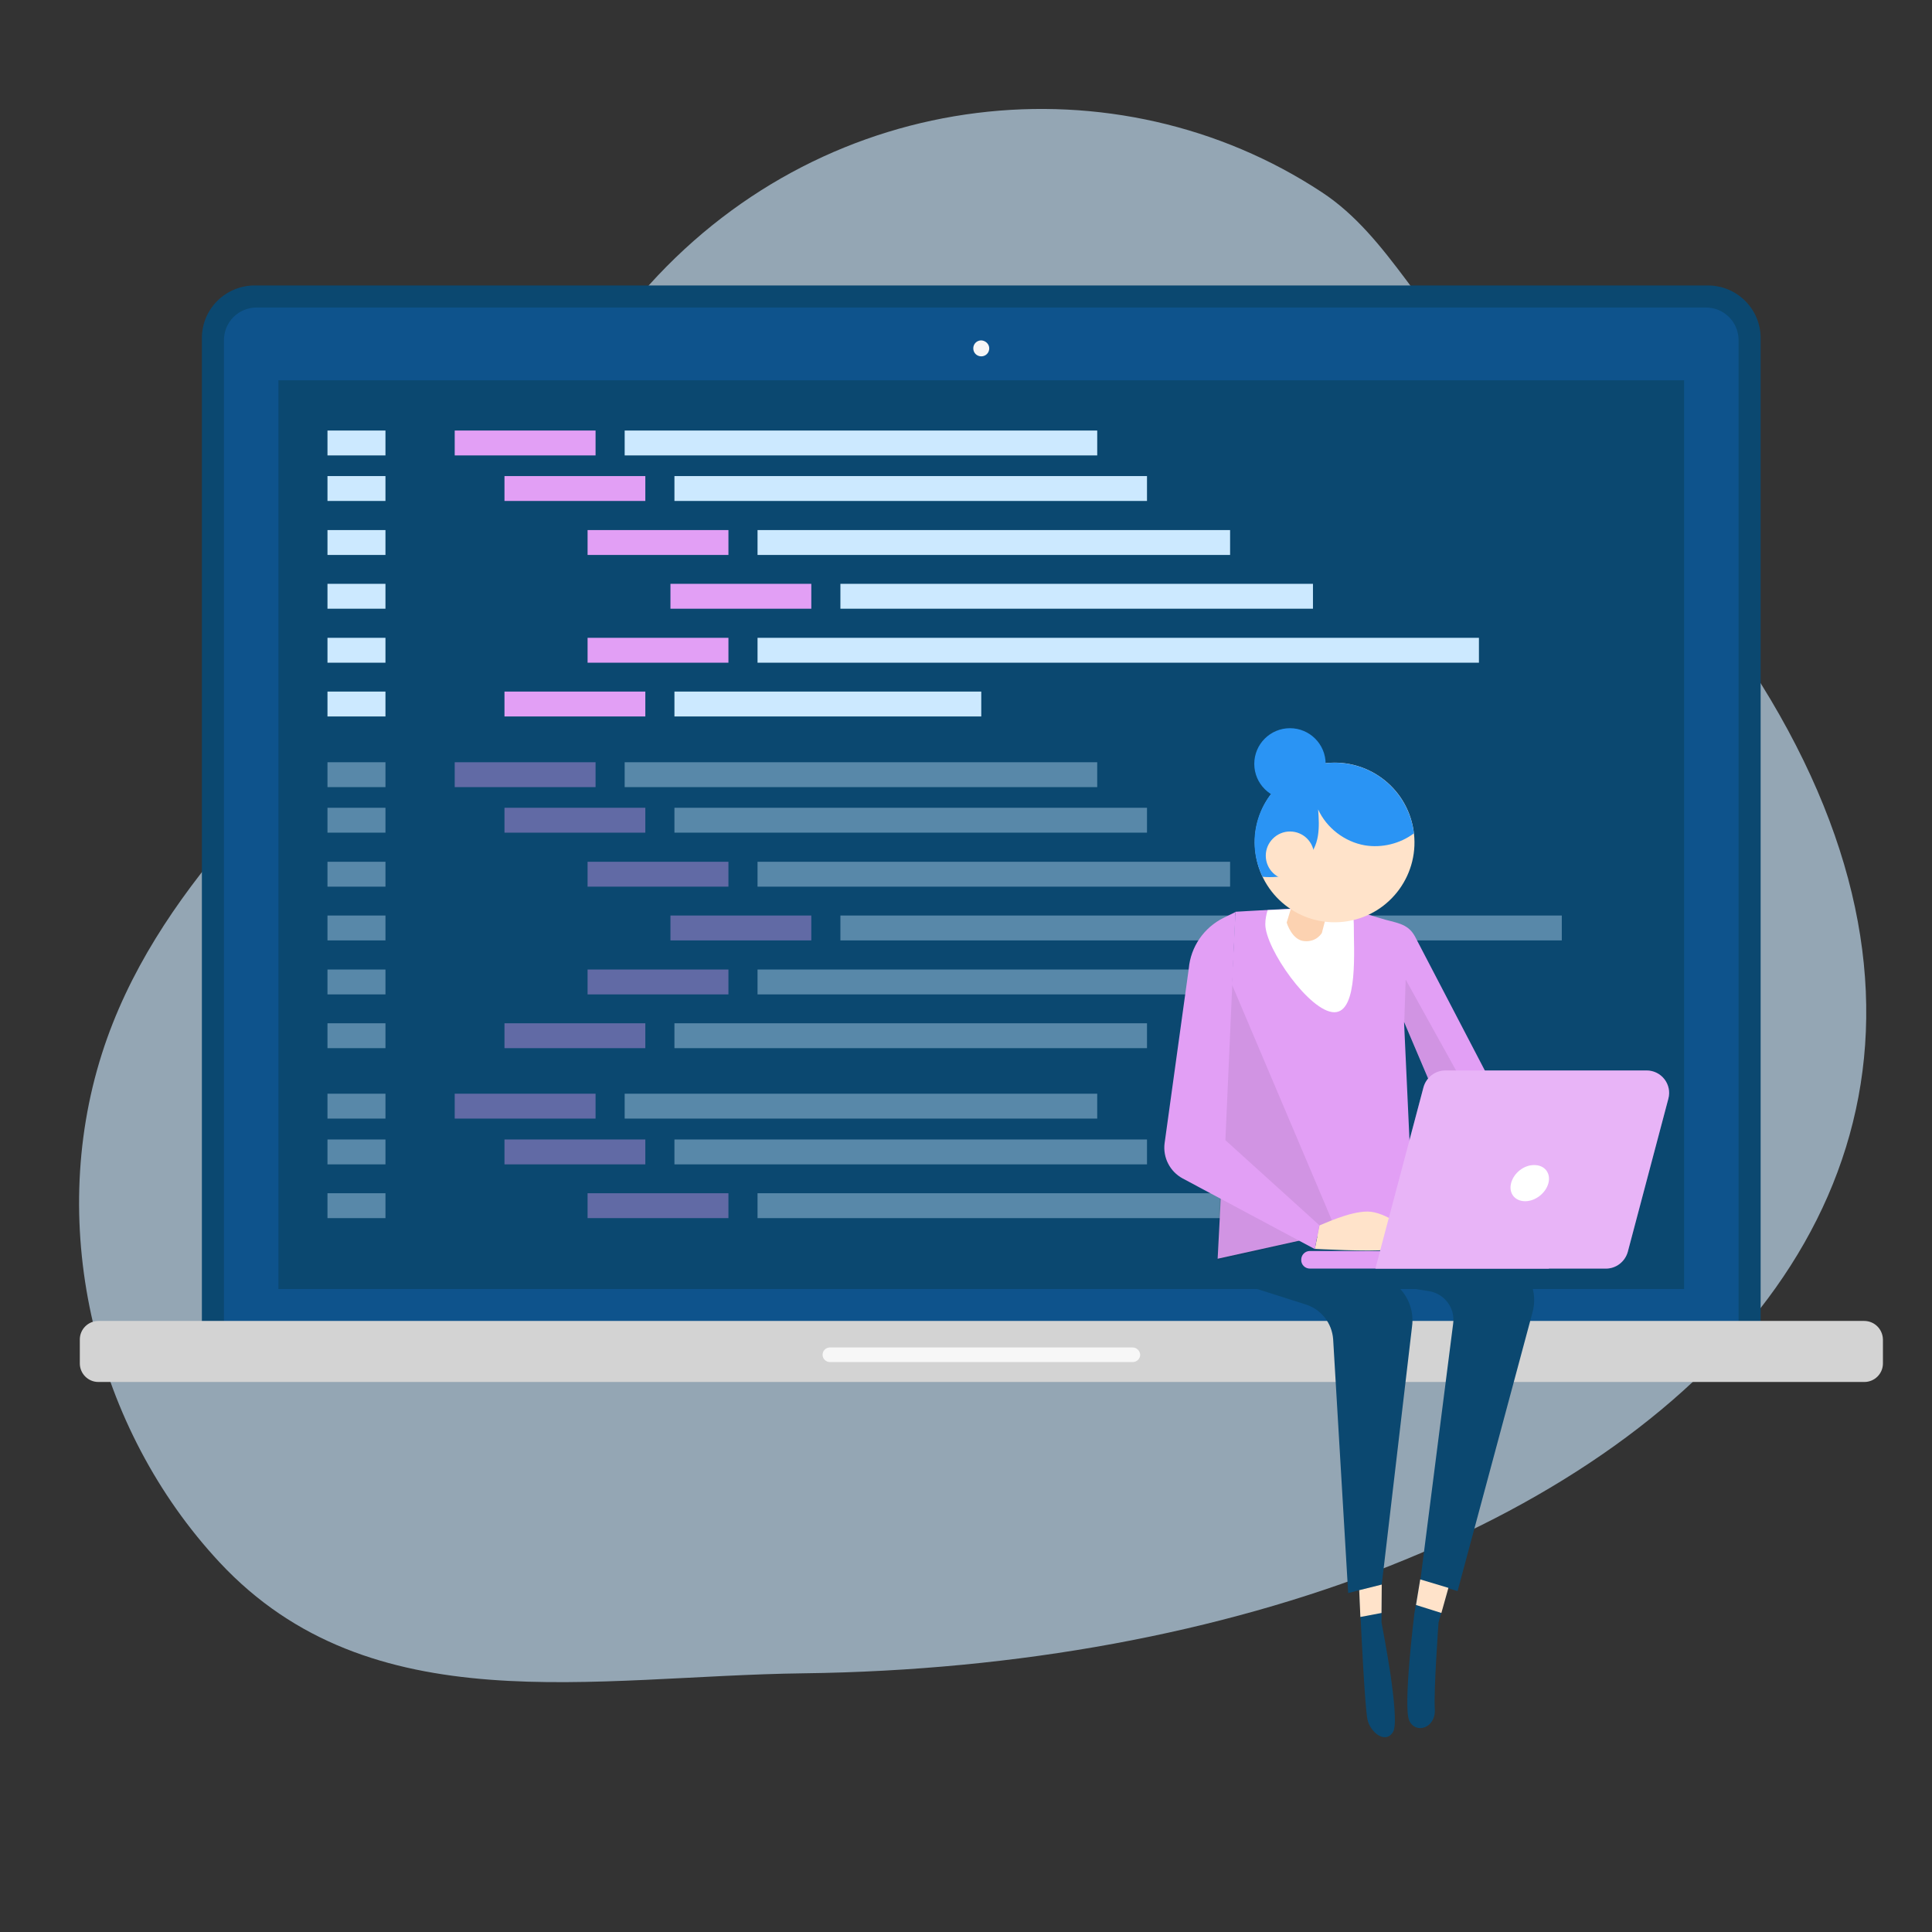 <svg xmlns="http://www.w3.org/2000/svg" xmlns:xlink="http://www.w3.org/1999/xlink" version="1.1" id="Layer_1" x="0px" y="0px" viewBox="0 0 823 823" style="enable-background:new 0 0 823 823;" xml:space="preserve">
<rect x="0" y="0" width="823" height="823" fill="#333333" stroke="none"/>
<style xmlns="http://www.w3.org/2000/svg" type="text/css">
	.st0{opacity:0.63;fill:#CCE9FF;}
	.st1{fill:#0B4870;}
	.st2{fill:#0E538C;}
	.st3{fill:#F6F6F6;}
	.st4{fill:#e29ff5;}
	.st5{fill:#CCE9FF;}
	.st6{opacity:0.4;fill:#e29ff5;}
	.st7{opacity:0.4;fill:#CCE9FF;}
	.st8{fill:#D3D3D3;}
	.st9{fill:#F7F7F7;}
	.st10{opacity:8.000000e-02;fill:#0F0F0F;}
	.st11{fill:#FFFFFF;}
	.st12{fill:#FCD2B1;}
	.st13{fill:#FFBCC6;}
	.st14{fill:#FFE3CA;}
	.st15{opacity:0.22;fill:#FFFFFF;}
	.st16{fill:#2A94F4;}
</style>
<g xmlns="http://www.w3.org/2000/svg">
	<path class="st0" d="M563.1,81.9C476,24.5,353.6,36.1,276.6,121.3c-42.1,46.6-59.2,110.7-102.9,156.3   C124.5,329,65.7,378.9,43.4,448.9c-23.7,74.4-2.9,159.7,50.1,216.6c64.5,69.2,159.3,48.4,248.9,47.3   c366.9-4.6,639.6-249.5,292.6-551.4C606,136,591.9,100.8,563.1,81.9z"/>
	<path class="st1" d="M727.5,121.6h-619C96.1,121.6,86,131.6,86,144v426.3h664V144C750,131.6,739.9,121.6,727.5,121.6z"/>
	<path class="st2" d="M726.7,131H109.3c-7.7,0-13.9,6.2-13.9,13.9V564h645.2V144.9C740.6,137.2,734.4,131,726.7,131z"/>
	<rect x="118.6" y="162" class="st1" width="598.8" height="387.1"/>
	<path class="st3" d="M421.4,148.4c0,1.9-1.5,3.4-3.4,3.4c-1.9,0-3.4-1.5-3.4-3.4c0-1.9,1.5-3.4,3.4-3.4   C419.9,145.1,421.4,146.6,421.4,148.4z"/>
	<rect x="193.7" y="183.4" class="st4" width="60" height="10.6"/>
	<rect x="139.5" y="183.4" class="st5" width="24.7" height="10.6"/>
	<rect x="139.5" y="202.8" class="st5" width="24.7" height="10.6"/>
	<rect x="139.5" y="225.8" class="st5" width="24.7" height="10.6"/>
	<rect x="139.5" y="248.7" class="st5" width="24.7" height="10.6"/>
	<rect x="139.5" y="271.7" class="st5" width="24.7" height="10.6"/>
	<rect x="139.5" y="294.6" class="st5" width="24.7" height="10.6"/>
	<rect x="266.1" y="183.4" class="st5" width="201.3" height="10.6"/>
	<rect x="214.9" y="202.8" class="st4" width="60" height="10.6"/>
	<rect x="287.3" y="202.8" class="st5" width="201.3" height="10.6"/>
	<rect x="250.3" y="225.8" class="st4" width="60" height="10.6"/>
	<rect x="322.7" y="225.8" class="st5" width="201.3" height="10.6"/>
	<rect x="285.6" y="248.7" class="st4" width="60" height="10.6"/>
	<rect x="358" y="248.7" class="st5" width="201.3" height="10.6"/>
	<rect x="250.3" y="271.7" class="st4" width="60" height="10.6"/>
	<rect x="322.7" y="271.7" class="st5" width="307.3" height="10.6"/>
	<rect x="214.9" y="294.6" class="st4" width="60" height="10.6"/>
	<rect x="287.3" y="294.6" class="st5" width="130.7" height="10.6"/>
	<rect x="193.7" y="324.7" class="st6" width="60" height="10.6"/>
	<rect x="139.5" y="324.7" class="st7" width="24.7" height="10.6"/>
	<rect x="139.5" y="344.1" class="st7" width="24.7" height="10.6"/>
	<rect x="139.5" y="367.1" class="st7" width="24.7" height="10.6"/>
	<rect x="139.5" y="390" class="st7" width="24.7" height="10.6"/>
	<rect x="139.5" y="413" class="st7" width="24.7" height="10.6"/>
	<rect x="139.5" y="435.9" class="st7" width="24.7" height="10.6"/>
	<rect x="266.1" y="324.7" class="st7" width="201.3" height="10.6"/>
	<rect x="214.9" y="344.1" class="st6" width="60" height="10.6"/>
	<rect x="287.3" y="344.1" class="st7" width="201.3" height="10.6"/>
	<rect x="250.3" y="367.1" class="st6" width="60" height="10.6"/>
	<rect x="322.7" y="367.1" class="st7" width="201.3" height="10.6"/>
	<rect x="193.7" y="465.9" class="st6" width="60" height="10.6"/>
	<rect x="139.5" y="465.9" class="st7" width="24.7" height="10.6"/>
	<rect x="139.5" y="485.4" class="st7" width="24.7" height="10.6"/>
	<rect x="139.5" y="508.3" class="st7" width="24.7" height="10.6"/>
	<rect x="266.1" y="465.9" class="st7" width="201.3" height="10.6"/>
	<rect x="214.9" y="485.4" class="st6" width="60" height="10.6"/>
	<rect x="287.3" y="485.4" class="st7" width="201.3" height="10.6"/>
	<rect x="250.3" y="508.3" class="st6" width="60" height="10.6"/>
	<rect x="322.7" y="508.3" class="st7" width="201.3" height="10.6"/>
	<rect x="285.6" y="390" class="st6" width="60" height="10.6"/>
	<rect x="358" y="390" class="st7" width="307.3" height="10.6"/>
	<rect x="250.3" y="413" class="st6" width="60" height="10.6"/>
	<rect x="322.7" y="413" class="st7" width="201.3" height="10.6"/>
	<rect x="214.9" y="435.9" class="st6" width="60" height="10.6"/>
	<rect x="287.3" y="435.9" class="st7" width="201.3" height="10.6"/>
	<path class="st8" d="M794.1,562.7H41.9c-4.3,0-7.9,3.5-7.9,7.9v10.2c0,4.3,3.5,7.9,7.9,7.9h752.3c4.3,0,7.9-3.5,7.9-7.9v-10.2   C802,566.2,798.5,562.7,794.1,562.7z"/>
	<path class="st9" d="M482.5,574H353.5c-1.7,0-3.1,1.4-3.1,3.1c0,1.7,1.4,3.1,3.1,3.1h129.1c1.7,0,3.1-1.4,3.1-3.1   C485.6,575.4,484.2,574,482.5,574z"/>
	<path class="st1" d="M588.6,675l-0.1,16.1c0,0,2,10.3,3.7,21.3c1.6,11,2.9,22.7,1.2,25.4c-3.3,5.4-9.8,0-10.9-5.4   c-1.1-5.4-2.7-39.1-2.7-39.1l-1.1-21.7L588.6,675z"/>
	<path class="st1" d="M605,672.8l-2.5,14.5c0,0-4.9,39.6-2.2,45.6c2.7,6,11.4,3.3,10.9-4.9c-0.5-8.1,1.6-36.9,1.6-36.9l4.9-17.4   L605,672.8z"/>
	<path class="st1" d="M598.3,496.3l-1.2,17.8l46,22.2c8.3,4.5,12.3,14.2,9.6,23.2l-31.8,118.3l-15.8-5L619,564   c1-6.7-3.6-12.9-10.3-14l-16.4-2.6l-17.4-17.8l20.2,18.1c4.9,4.4,7.3,10.9,6.4,17.4L588.6,675l-14.3,3.6l-6.4-108.1   c-0.5-6.9-5.1-12.7-11.6-14.8l-28.3-9c-4.5-2.7-7.3-7.6-7.5-12.9l1.2-38.1L598.3,496.3z"/>
	<path class="st4" d="M518.7,536.2l7.6-147.8c0,0,31.4-1.9,40.8-1.9c5.1,0,13.8,2.4,20.7,4.6c6.5,2.1,11.8,1.9,15,7.9l51.5,98.8   l-31.7,3L612,488.8l5.4-8.1l-19.3-45.4l3.8,82.5L518.7,536.2z"/>
	<path class="st10" d="M598.8,417.3l34.2,61.7l-10.6,12.5c0,0-4.3,0.9-8.4-0.5l-1.9-2.2l5.4-8.1l-19.3-45.4L598.8,417.3z"/>
	<path class="st11" d="M568.4,431.2c-10.4,0-29.4-27.1-29.4-37.5c0-2.1,0.4-4.1,1-6c9.7-0.5,21.8-1.1,27.1-1.1   c2.3,0,5.3,0.5,8.6,1.2c0.6,1.9,1,3.8,1,5.9C576.6,404.1,578.8,431.2,568.4,431.2z"/>
	<polygon class="st10" points="522.5,414 518.7,537.1 569.5,524.9  "/>
	<path class="st12" d="M570.2,371.4c-0.9,1.8-7.1,26-7.1,26s-2.2,4-7.5,3.5c-5.3-0.4-7.5-7.9-7.5-7.9l9.3-30.4L570.2,371.4z"/>
	<path class="st13" d="M537.6,356.5c0,16.7,17.7,35.2,34.4,35.2c16.7,0,26-18.5,26-35.2c0-16.7-13.5-30.2-30.2-30.2   C551.1,326.2,537.6,339.8,537.6,356.5z"/>
	<ellipse transform="matrix(0.987 -0.161 0.161 0.987 -50.352 96.169)" class="st14" cx="568.5" cy="358.9" rx="34" ry="34"/>
	<path class="st14" d="M562.1,522c1.3-0.4,12.5-5.9,20.4-5.9c7.9,0,17.6,8.4,17.6,8.4s1.3,4.4-4,3.5c-5.3-0.9,0.7,3.3,0.7,3.3   s-0.3,0.2-6.5,1.1c-6.2,0.9-30.2-0.4-30.2-0.4L562.1,522z"/>
	<path class="st4" d="M526.3,388.5l-4.3,97.2l40,36.2l-1.9,10.2L503.8,502c-5.4-2.9-8.5-8.9-7.7-15l10.3-74.4   c0.8-9.3,6.5-17.5,14.8-21.6L526.3,388.5z"/>
	<path class="st4" d="M558,540.4h101.8v-7.5H558c-2.1,0-3.7,1.7-3.7,3.7l0,0C554.2,538.7,555.9,540.4,558,540.4z"/>
	<path class="st4" d="M585.9,540.4h98.2c4.3,0,8.1-2.9,9.3-7.1l17.3-65.3c1.6-6.1-3-12-9.3-12h-85.7c-4.3,0-8.1,2.9-9.3,7.1   L585.9,540.4z"/>
	<path class="st15" d="M585.9,540.4h98.2c4.3,0,8.1-2.9,9.3-7.1l17.3-65.3c1.6-6.1-3-12-9.3-12h-85.7c-4.3,0-8.1,2.9-9.3,7.1   L585.9,540.4z"/>
	<path class="st11" d="M643.7,504c-1.1,4.3,1.6,7.7,6,7.7c4.4,0,8.8-3.5,9.9-7.7c1.1-4.3-1.6-7.7-6-7.7   C649.2,496.2,644.8,499.7,643.7,504z"/>
	<path class="st16" d="M568.5,324.9c17.5,0,31.8,13.2,33.8,30.1c-5.9,4.4-13.6,6.3-20.9,5.1c-8.6-1.5-16.3-7.4-19.9-15.3   c0.3,3.8,0.5,7.6-0.1,11.3c-0.6,3.7-2.2,7.4-5.2,9.8c-0.2-2.6-0.5-5.4-1.8-7.7c-1.4-2.3-4.3-3.9-6.7-2.9c-1.8,0.7-2.9,2.5-3.2,4.4   c-0.3,1.9,0.2,3.8,0.9,5.6c1.1,2.8,2.7,5.4,4.7,7.5c-4,0.6-8.3,1.1-12.3,0.7c-2.1-4.5-3.4-9.4-3.4-14.7   C534.4,340.1,549.7,324.9,568.5,324.9z"/>
	<path class="st14" d="M539.2,364.5c0,5.7,4.6,10.3,10.3,10.3c5.7,0,10.3-4.6,10.3-10.3s-4.6-10.3-10.3-10.3   C543.9,354.2,539.2,358.8,539.2,364.5z"/>
	<polygon class="st14" points="605,672.8 603.2,683.7 614,687.1 617,676.4  "/>
	<polygon class="st14" points="588.5,687.1 579.5,688.8 579,677.4 588.6,675  "/>
	<circle class="st16" cx="549.5" cy="325.4" r="15.2"/>
</g>
</svg>